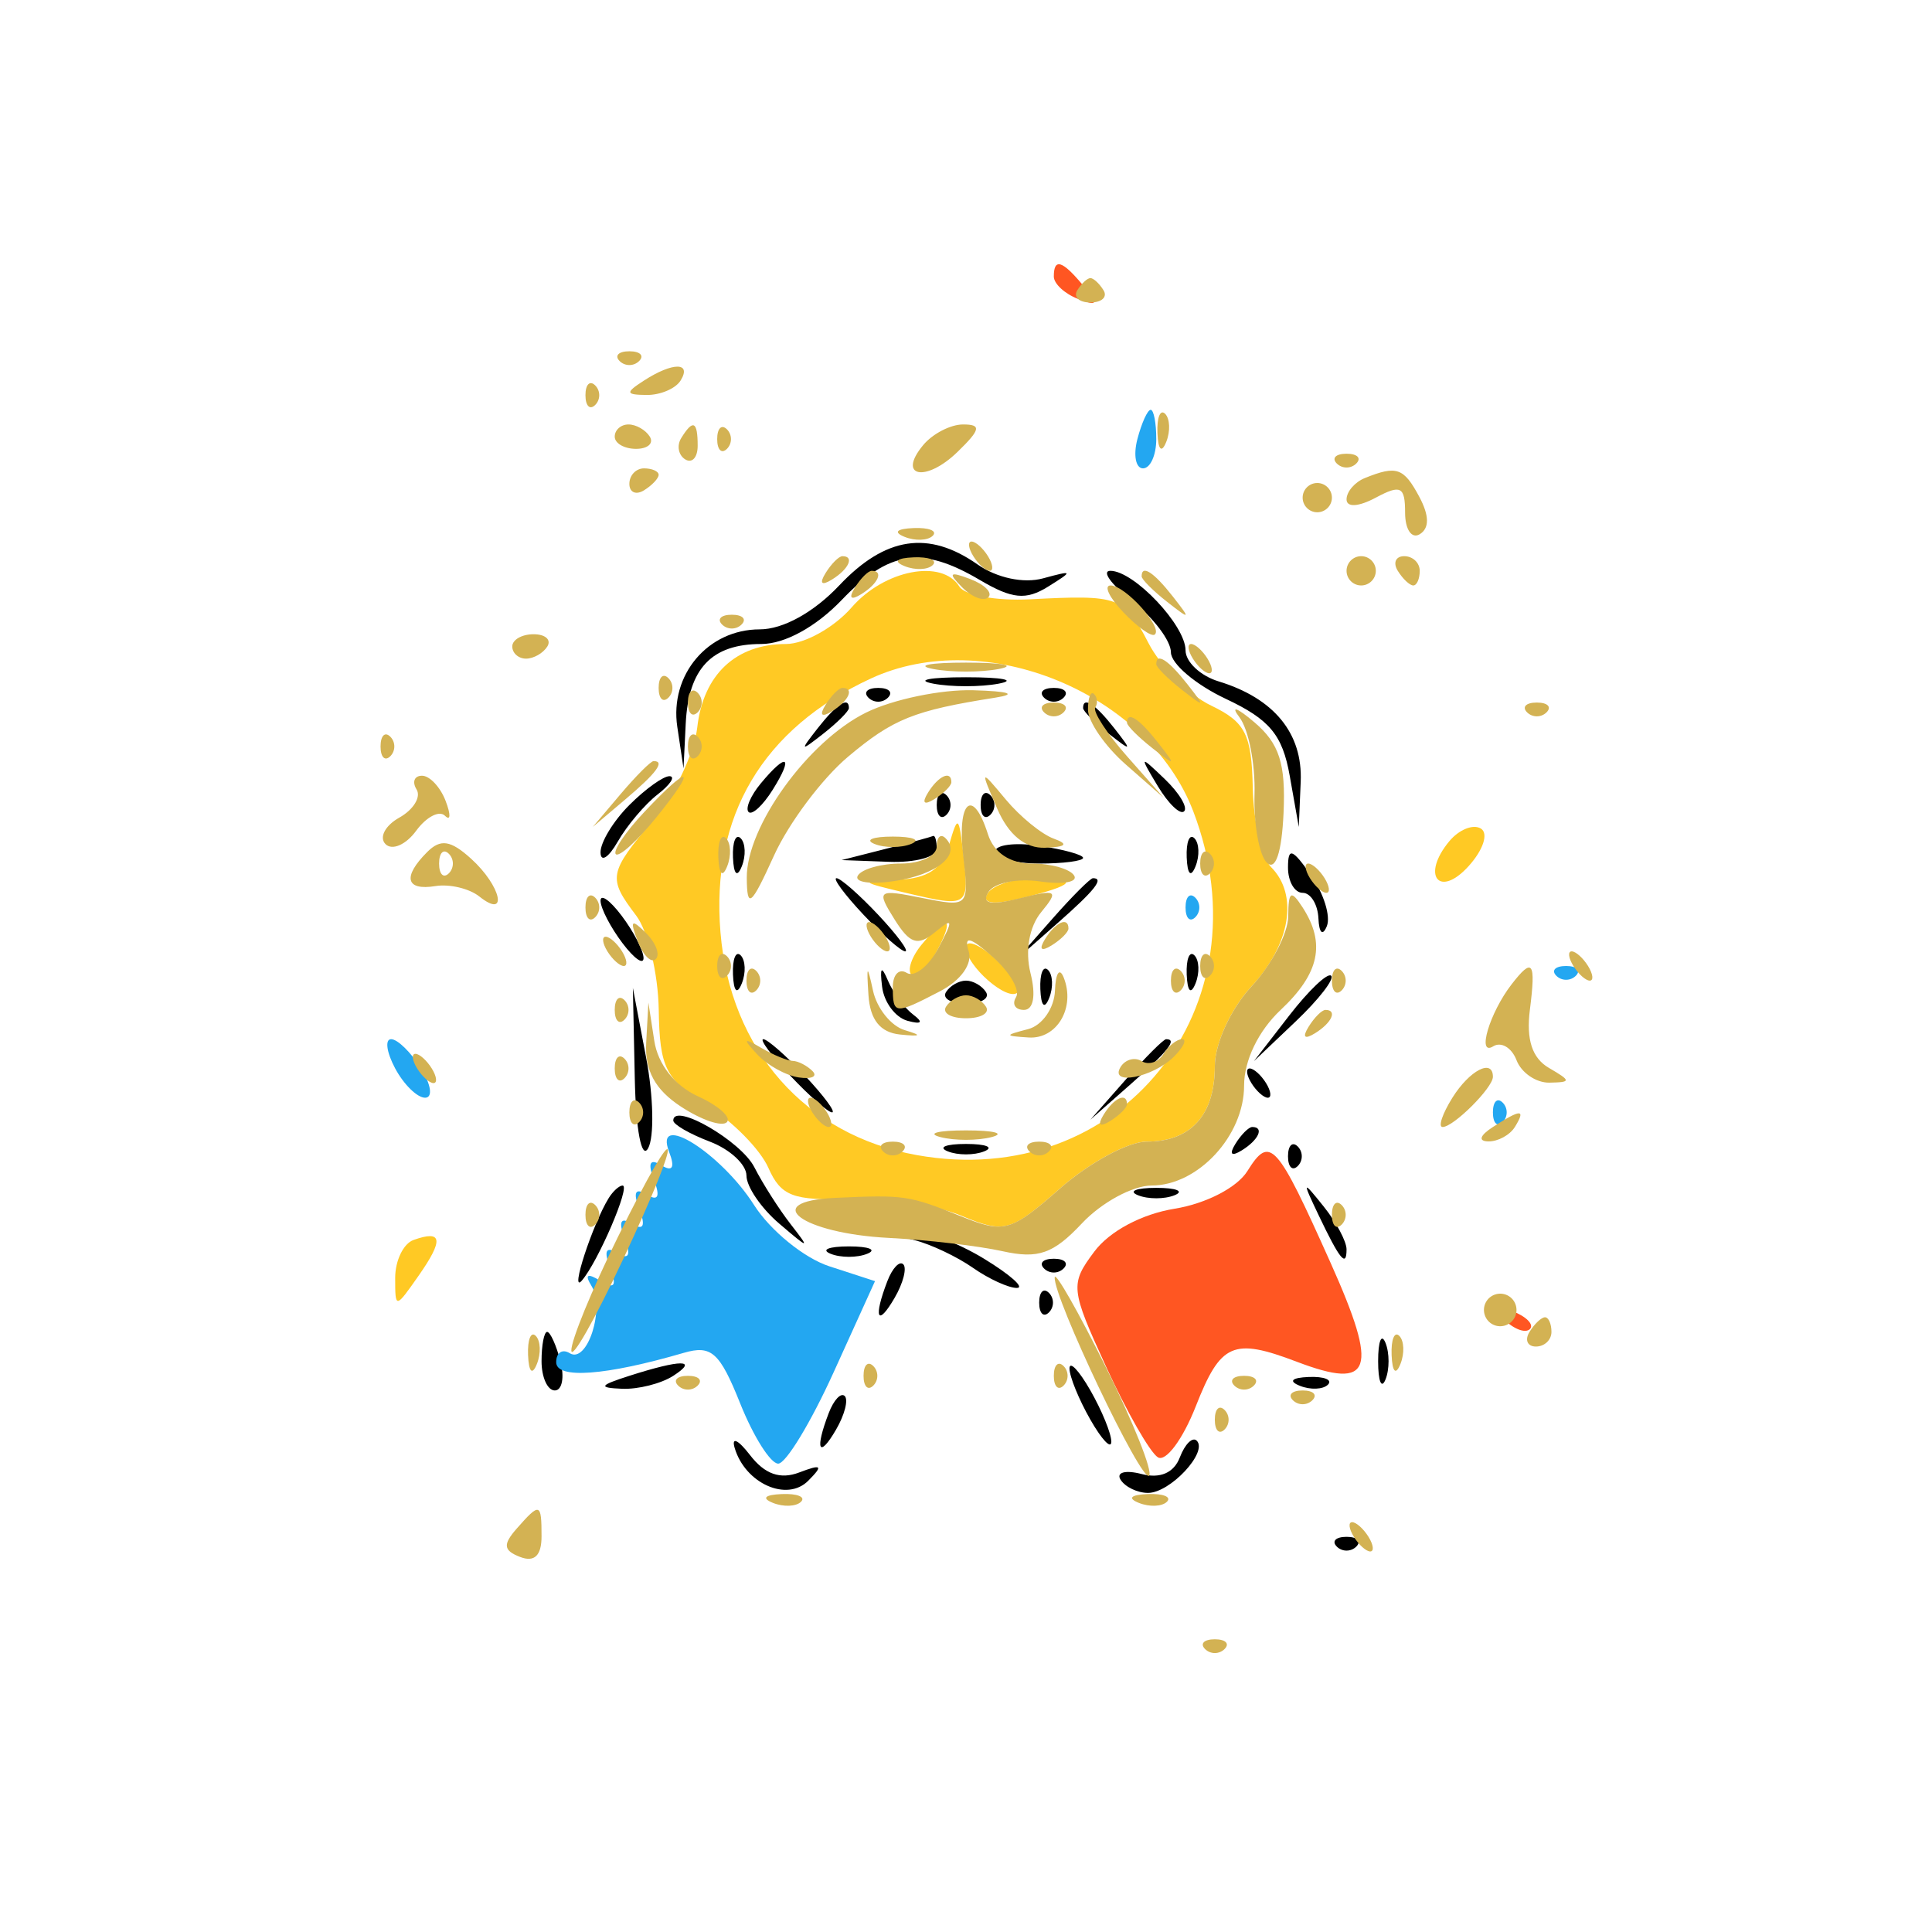 <svg xmlns="http://www.w3.org/2000/svg" viewBox="0 0 132 132" version="1.1">
<path d="M 57.338 40 C 55.604 41.837, 53.499 43, 51.908 43 C 48.367 43, 45.742 46.104, 46.275 49.662 L 46.700 52.500 46.850 49.450 C 47.036 45.671, 48.618 44, 52.013 44 C 53.611 44, 55.742 42.835, 57.500 41 C 60.755 37.603, 62.974 37.281, 66.951 39.630 C 69.150 40.929, 70.097 41.021, 71.606 40.083 C 73.353 38.996, 73.327 38.952, 71.260 39.516 C 69.938 39.878, 68.107 39.488, 66.788 38.564 C 63.435 36.216, 60.487 36.664, 57.338 40 M 77.365 41.073 C 78.814 42.212, 80 43.784, 80 44.565 C 80 45.345, 81.688 46.778, 83.750 47.747 C 86.747 49.156, 87.624 50.212, 88.118 53.005 L 88.737 56.500 88.868 53.405 C 89.009 50.102, 87.047 47.708, 83.250 46.551 C 82.013 46.174, 81 45.221, 81 44.433 C 81 42.727, 77.477 39, 75.865 39 C 75.241 39, 75.916 39.933, 77.365 41.073 M 63.750 46.706 C 64.987 46.944, 67.013 46.944, 68.250 46.706 C 69.487 46.467, 68.475 46.272, 66 46.272 C 63.525 46.272, 62.513 46.467, 63.750 46.706 M 59.333 47.667 C 59.700 48.033, 60.300 48.033, 60.667 47.667 C 61.033 47.300, 60.733 47, 60 47 C 59.267 47, 58.967 47.300, 59.333 47.667 M 71.333 47.667 C 71.700 48.033, 72.300 48.033, 72.667 47.667 C 73.033 47.300, 72.733 47, 72 47 C 71.267 47, 70.967 47.300, 71.333 47.667 M 55.872 49.750 C 54.629 51.336, 54.664 51.371, 56.250 50.128 C 57.212 49.373, 58 48.585, 58 48.378 C 58 47.555, 57.179 48.084, 55.872 49.750 M 74 48.378 C 74 48.585, 74.787 49.373, 75.750 50.128 C 77.336 51.371, 77.371 51.336, 76.128 49.750 C 74.821 48.084, 74 47.555, 74 48.378 M 51.980 53.524 C 51.284 54.362, 50.909 55.242, 51.145 55.479 C 51.382 55.715, 52.125 55.030, 52.796 53.955 C 54.248 51.630, 53.764 51.375, 51.980 53.524 M 79.100 53.705 C 79.829 54.917, 80.640 55.694, 80.903 55.431 C 81.166 55.168, 80.570 54.176, 79.579 53.226 C 77.857 51.577, 77.835 51.598, 79.100 53.705 M 43 55 C 41.900 56.100, 41.014 57.563, 41.030 58.250 C 41.047 58.938, 41.577 58.600, 42.208 57.500 C 42.839 56.400, 44.062 54.952, 44.927 54.282 C 45.792 53.612, 46.163 53.049, 45.750 53.032 C 45.337 53.014, 44.100 53.900, 43 55 M 64 55 C 64 55.733, 64.300 56.033, 64.667 55.667 C 65.033 55.300, 65.033 54.700, 64.667 54.333 C 64.300 53.967, 64 54.267, 64 55 M 67 55 C 67 55.733, 67.300 56.033, 67.667 55.667 C 68.033 55.300, 68.033 54.700, 67.667 54.333 C 67.300 53.967, 67 54.267, 67 55 M 50.079 58.583 C 50.127 59.748, 50.364 59.985, 50.683 59.188 C 50.972 58.466, 50.936 57.603, 50.604 57.271 C 50.272 56.939, 50.036 57.529, 50.079 58.583 M 60.500 58 L 57.500 58.763 60.750 58.882 C 62.538 58.947, 64 58.550, 64 58 C 64 57.450, 63.888 57.053, 63.750 57.118 C 63.612 57.183, 62.150 57.580, 60.500 58 M 68 58.173 C 68 58.628, 69.350 59, 71 59 C 72.650 59, 74 58.826, 74 58.613 C 74 58.401, 72.650 58.029, 71 57.787 C 69.350 57.545, 68 57.718, 68 58.173 M 81.079 58.583 C 81.127 59.748, 81.364 59.985, 81.683 59.188 C 81.972 58.466, 81.936 57.603, 81.604 57.271 C 81.272 56.939, 81.036 57.529, 81.079 58.583 M 88 59.277 C 88 60.225, 88.450 61, 89 61 C 89.550 61, 90.036 61.788, 90.079 62.750 C 90.124 63.752, 90.370 63.977, 90.654 63.276 C 90.926 62.602, 90.441 61.040, 89.575 59.803 C 88.288 57.966, 88 57.870, 88 59.277 M 59 62.500 C 60.292 63.875, 61.574 65, 61.849 65 C 62.124 65, 61.292 63.875, 60 62.500 C 58.708 61.125, 57.426 60, 57.151 60 C 56.876 60, 57.708 61.125, 59 62.500 M 71.924 62.750 L 69.500 65.500 72.250 63.076 C 74.820 60.810, 75.459 60, 74.674 60 C 74.495 60, 73.258 61.237, 71.924 62.750 M 41.032 61.559 C 41.049 62.076, 41.724 63.374, 42.532 64.441 C 43.339 65.509, 43.986 65.959, 43.968 65.441 C 43.951 64.924, 43.276 63.626, 42.468 62.559 C 41.661 61.491, 41.014 61.041, 41.032 61.559 M 50.079 66.583 C 50.127 67.748, 50.364 67.985, 50.683 67.188 C 50.972 66.466, 50.936 65.603, 50.604 65.271 C 50.272 64.939, 50.036 65.529, 50.079 66.583 M 81.079 66.583 C 81.127 67.748, 81.364 67.985, 81.683 67.188 C 81.972 66.466, 81.936 65.603, 81.604 65.271 C 81.272 64.939, 81.036 65.529, 81.079 66.583 M 60.268 67.417 C 60.395 68.472, 61.175 69.518, 62 69.743 C 62.965 70.006, 63.107 69.857, 62.400 69.326 C 61.795 68.872, 61.015 67.825, 60.668 67 C 60.223 65.946, 60.104 66.070, 60.268 67.417 M 71.079 67.583 C 71.127 68.748, 71.364 68.985, 71.683 68.188 C 71.972 67.466, 71.936 66.603, 71.604 66.271 C 71.272 65.939, 71.036 66.529, 71.079 67.583 M 88.086 69.382 L 85.672 72.500 88.533 69.780 C 90.106 68.284, 91.193 66.881, 90.947 66.662 C 90.701 66.443, 89.414 67.667, 88.086 69.382 M 64.632 67.786 C 64.365 68.218, 64.981 68.571, 66 68.571 C 67.019 68.571, 67.635 68.218, 67.368 67.786 C 67.100 67.354, 66.485 67, 66 67 C 65.515 67, 64.900 67.354, 64.632 67.786 M 43.370 73.671 C 43.444 77.203, 43.833 79.250, 44.279 78.458 C 44.708 77.696, 44.649 74.919, 44.149 72.286 L 43.240 67.500 43.370 73.671 M 54 73.500 C 55.292 74.875, 56.574 76, 56.849 76 C 57.124 76, 56.292 74.875, 55 73.500 C 53.708 72.125, 52.426 71, 52.151 71 C 51.876 71, 52.708 72.125, 54 73.500 M 76.924 73.750 L 74.500 76.500 77.250 74.076 C 79.820 71.810, 80.459 71, 79.674 71 C 79.495 71, 78.258 72.237, 76.924 73.750 M 85.500 74 C 85.840 74.550, 86.343 75, 86.618 75 C 86.893 75, 86.840 74.550, 86.500 74 C 86.160 73.450, 85.657 73, 85.382 73 C 85.107 73, 85.160 73.450, 85.500 74 M 46 76.557 C 46 76.828, 47.125 77.477, 48.500 78 C 49.875 78.523, 51 79.567, 51 80.320 C 51 81.074, 52.005 82.547, 53.233 83.595 C 55.316 85.373, 55.369 85.376, 54.022 83.643 C 53.228 82.622, 52.111 80.869, 51.539 79.748 C 50.621 77.946, 46 75.284, 46 76.557 M 84.405 78.155 C 83.962 78.870, 84.130 79.038, 84.845 78.595 C 85.998 77.883, 86.393 77, 85.559 77 C 85.316 77, 84.797 77.520, 84.405 78.155 M 64.750 78.662 C 65.438 78.940, 66.563 78.940, 67.250 78.662 C 67.938 78.385, 67.375 78.158, 66 78.158 C 64.625 78.158, 64.063 78.385, 64.750 78.662 M 88 79 C 88 79.733, 88.300 80.033, 88.667 79.667 C 89.033 79.300, 89.033 78.700, 88.667 78.333 C 88.300 77.967, 88 78.267, 88 79 M 41.589 81.856 C 40.484 83.644, 38.914 88.454, 39.747 87.500 C 40.851 86.235, 43.099 81, 42.538 81 C 42.307 81, 41.880 81.385, 41.589 81.856 M 77.750 81.662 C 78.438 81.940, 79.563 81.940, 80.250 81.662 C 80.938 81.385, 80.375 81.158, 79 81.158 C 77.625 81.158, 77.063 81.385, 77.750 81.662 M 90.080 83 C 91.538 86.061, 92 86.628, 92 85.358 C 92 84.821, 91.300 83.509, 90.445 82.441 C 88.978 80.611, 88.958 80.643, 90.080 83 M 62.500 84.736 C 63.600 85.014, 65.388 85.861, 66.473 86.620 C 67.557 87.379, 68.907 87.998, 69.473 87.996 C 70.038 87.994, 69.027 87.094, 67.226 85.996 C 65.425 84.898, 63.175 84.052, 62.226 84.116 C 60.858 84.208, 60.915 84.337, 62.500 84.736 M 56.750 85.662 C 57.438 85.940, 58.563 85.940, 59.250 85.662 C 59.938 85.385, 59.375 85.158, 58 85.158 C 56.625 85.158, 56.063 85.385, 56.750 85.662 M 60.624 87.539 C 59.659 90.053, 59.943 90.702, 61.122 88.675 C 61.706 87.671, 61.973 86.639, 61.715 86.382 C 61.458 86.124, 60.966 86.645, 60.624 87.539 M 71.333 86.667 C 71.700 87.033, 72.300 87.033, 72.667 86.667 C 73.033 86.300, 72.733 86, 72 86 C 71.267 86, 70.967 86.300, 71.333 86.667 M 71 89 C 71 89.733, 71.300 90.033, 71.667 89.667 C 72.033 89.300, 72.033 88.700, 71.667 88.333 C 71.300 87.967, 71 88.267, 71 89 M 37 93 C 37 94.100, 37.408 95, 37.906 95 C 38.405 95, 38.577 94.100, 38.290 93 C 38.002 91.900, 37.594 91, 37.383 91 C 37.173 91, 37 91.900, 37 93 M 94.158 93 C 94.158 94.375, 94.385 94.938, 94.662 94.250 C 94.940 93.563, 94.940 92.438, 94.662 91.750 C 94.385 91.063, 94.158 91.625, 94.158 93 M 43 94 C 40.940 94.660, 40.852 94.816, 42.500 94.885 C 43.600 94.931, 45.175 94.533, 46 94 C 47.752 92.868, 46.536 92.868, 43 94 M 73.071 93.500 C 73.071 94.050, 73.714 95.625, 74.500 97 C 75.286 98.375, 75.929 99.050, 75.929 98.500 C 75.929 97.950, 75.286 96.375, 74.500 95 C 73.714 93.625, 73.071 92.950, 73.071 93.500 M 88.813 94.683 C 89.534 94.972, 90.397 94.936, 90.729 94.604 C 91.061 94.272, 90.471 94.036, 89.417 94.079 C 88.252 94.127, 88.015 94.364, 88.813 94.683 M 56.624 96.539 C 55.659 99.053, 55.943 99.702, 57.122 97.675 C 57.706 96.671, 57.973 95.639, 57.715 95.382 C 57.458 95.124, 56.966 95.645, 56.624 96.539 M 50.195 98.929 C 50.917 101.361, 53.769 102.632, 55.222 101.168 C 56.262 100.122, 56.147 100.016, 54.605 100.603 C 53.308 101.098, 52.248 100.723, 51.241 99.412 C 50.432 98.361, 49.961 98.143, 50.195 98.929 M 80.611 99.570 C 80.203 100.634, 79.263 101.041, 77.986 100.707 C 76.892 100.421, 76.249 100.595, 76.558 101.093 C 76.866 101.592, 77.711 102, 78.437 102 C 79.946 102, 82.547 99.214, 81.766 98.433 C 81.481 98.147, 80.961 98.659, 80.611 99.570 M 91.333 105.667 C 91.700 106.033, 92.300 106.033, 92.667 105.667 C 93.033 105.300, 92.733 105, 92 105 C 91.267 105, 90.967 105.300, 91.333 105.667" stroke="none" fill="#000000" fill-rule="evenodd"/><path d="M 58.187 41.500 C 56.991 42.875, 54.971 44, 53.698 44 C 50.275 44, 48.051 46.090, 47.640 49.692 C 47.440 51.447, 46.089 54.294, 44.638 56.018 C 41.572 59.663, 41.515 59.977, 43.468 62.559 C 44.276 63.626, 44.968 66.525, 45.007 69 C 45.068 72.947, 45.471 73.747, 48.289 75.509 C 50.055 76.614, 51.950 78.542, 52.500 79.794 C 53.346 81.718, 54.194 82.044, 58 81.904 C 60.475 81.814, 63.921 82.331, 65.658 83.054 C 68.639 84.295, 69.018 84.191, 72.443 81.184 C 74.437 79.433, 77.089 78, 78.335 78 C 81.362 78, 83 76.192, 83 72.852 C 83 71.306, 84.094 68.923, 85.500 67.405 C 88.171 64.523, 88.729 61.129, 86.843 59.243 C 86.206 58.606, 85.643 56.159, 85.593 53.806 C 85.514 50.166, 85.088 49.329, 82.747 48.207 C 81.232 47.481, 79.308 45.563, 78.471 43.944 C 76.817 40.745, 76.499 40.628, 70.359 40.947 C 68.081 41.065, 65.917 40.675, 65.550 40.081 C 64.367 38.168, 60.424 38.928, 58.187 41.500 M 59.500 46.358 C 52.096 49.791, 48.566 55.750, 49.225 63.705 C 49.891 71.732, 55.027 77.556, 62.642 78.920 C 76.537 81.409, 86.647 68.837, 81.528 55.434 C 78.436 47.337, 67.293 42.746, 59.500 46.358 M 64.837 57.750 C 64.371 59.365, 63.385 60.029, 61.344 60.102 C 58.660 60.199, 58.696 60.251, 61.993 61.026 C 66.170 62.008, 66.241 61.958, 65.818 58.341 C 65.510 55.702, 65.440 55.660, 64.837 57.750 M 99.019 57.477 C 97.083 59.810, 98.324 61.404, 100.341 59.176 C 101.343 58.068, 101.712 56.940, 101.178 56.610 C 100.655 56.287, 99.683 56.677, 99.019 57.477 M 67.475 61.040 C 67.054 61.722, 67.808 61.846, 69.666 61.399 C 73.498 60.479, 73.860 60, 70.726 60 C 69.291 60, 67.829 60.468, 67.475 61.040 M 62.980 64.524 C 62.284 65.362, 61.968 66.301, 62.276 66.610 C 62.585 66.919, 63.340 66.233, 63.954 65.086 C 65.264 62.638, 64.778 62.358, 62.980 64.524 M 66 64.723 C 66 65.981, 68.858 68.475, 69.530 67.803 C 69.795 67.538, 69.110 66.504, 68.006 65.506 C 66.903 64.507, 66 64.155, 66 64.723 M 28.250 84.720 C 27.563 84.966, 27 86.129, 27 87.306 C 27 89.430, 27.011 89.429, 28.602 87.158 C 30.327 84.695, 30.228 84.014, 28.250 84.720" stroke="none" fill="#ffc924" fill-rule="evenodd"/><path d="M 72 18.893 C 72 19.384, 72.739 20.069, 73.641 20.416 C 75.014 20.943, 75.076 20.796, 74.019 19.523 C 72.579 17.788, 72 17.607, 72 18.893 M 85.224 80.013 C 84.521 81.138, 82.396 82.236, 80.249 82.584 C 78 82.949, 75.806 84.120, 74.767 85.512 C 73.102 87.740, 73.134 88.051, 75.581 93.397 C 76.983 96.457, 78.571 99.235, 79.111 99.568 C 79.650 99.902, 80.815 98.336, 81.698 96.087 C 83.400 91.754, 84.244 91.382, 88.607 93.041 C 93.759 94.999, 94.215 93.666, 90.914 86.290 C 87.207 78.008, 86.774 77.531, 85.224 80.013 M 102.733 90.124 C 103.412 90.808, 104.219 91.115, 104.526 90.807 C 104.834 90.499, 104.279 89.940, 103.293 89.564 C 101.868 89.022, 101.753 89.136, 102.733 90.124" stroke="none" fill="#ff5622" fill-rule="evenodd"/><path d="M 77.710 30 C 77.423 31.100, 77.595 32, 78.094 32 C 78.592 32, 79 31.100, 79 30 C 79 28.900, 78.827 28, 78.617 28 C 78.406 28, 77.998 28.900, 77.710 30 M 81 62 C 81 62.733, 81.300 63.033, 81.667 62.667 C 82.033 62.300, 82.033 61.700, 81.667 61.333 C 81.300 60.967, 81 61.267, 81 62 M 106.333 66.667 C 106.700 67.033, 107.300 67.033, 107.667 66.667 C 108.033 66.300, 107.733 66, 107 66 C 106.267 66, 105.967 66.300, 106.333 66.667 M 27 73 C 27.589 74.100, 28.508 75, 29.044 75 C 29.583 75, 29.460 74.108, 28.768 73 C 28.081 71.900, 27.161 71, 26.724 71 C 26.287 71, 26.411 71.900, 27 73 M 102 76 C 102 76.733, 102.300 77.033, 102.667 76.667 C 103.033 76.300, 103.033 75.700, 102.667 75.333 C 102.300 74.967, 102 75.267, 102 76 M 45.718 78.707 C 46.130 79.781, 45.949 80.086, 45.181 79.612 C 44.401 79.130, 44.238 79.456, 44.681 80.612 C 45.125 81.769, 44.962 82.095, 44.181 81.612 C 43.401 81.130, 43.238 81.456, 43.681 82.612 C 44.125 83.769, 43.962 84.095, 43.181 83.612 C 42.401 83.130, 42.238 83.456, 42.681 84.612 C 43.125 85.769, 42.962 86.095, 42.181 85.612 C 41.401 85.130, 41.238 85.456, 41.681 86.612 C 42.164 87.868, 41.985 88.109, 41.015 87.510 C 40.131 86.963, 39.930 87.077, 40.410 87.854 C 41.354 89.381, 40.125 93.195, 38.928 92.456 C 38.418 92.140, 38 92.417, 38 93.072 C 38 94.238, 41.372 93.991, 46.715 92.431 C 48.605 91.880, 49.172 92.388, 50.574 95.892 C 51.478 98.152, 52.646 100, 53.170 100 C 53.694 100, 55.397 97.194, 56.953 93.766 L 59.783 87.531 56.660 86.516 C 54.941 85.957, 52.628 84.073, 51.518 82.329 C 49.243 78.753, 44.630 75.873, 45.718 78.707" stroke="none" fill="#23a7f1" fill-rule="evenodd"/><path d="M 73.603 19.833 C 73.320 20.292, 73.723 20.667, 74.500 20.667 C 75.277 20.667, 75.680 20.292, 75.397 19.833 C 75.114 19.375, 74.710 19, 74.500 19 C 74.290 19, 73.886 19.375, 73.603 19.833 M 42.333 24.667 C 42.700 25.033, 43.300 25.033, 43.667 24.667 C 44.033 24.300, 43.733 24, 43 24 C 42.267 24, 41.967 24.300, 42.333 24.667 M 44 26 C 42.707 26.835, 42.734 26.971, 44.191 26.985 C 45.121 26.993, 46.160 26.550, 46.500 26 C 47.282 24.734, 45.958 24.734, 44 26 M 40 27 C 40 27.733, 40.300 28.033, 40.667 27.667 C 41.033 27.300, 41.033 26.700, 40.667 26.333 C 40.300 25.967, 40 26.267, 40 27 M 79.079 29.583 C 79.127 30.748, 79.364 30.985, 79.683 30.188 C 79.972 29.466, 79.936 28.603, 79.604 28.271 C 79.272 27.939, 79.036 28.529, 79.079 29.583 M 42 29.833 C 42 30.292, 42.655 30.667, 43.456 30.667 C 44.257 30.667, 44.680 30.292, 44.397 29.833 C 44.114 29.375, 43.459 29, 42.941 29 C 42.423 29, 42 29.375, 42 29.833 M 46.543 29.931 C 46.226 30.443, 46.350 31.098, 46.817 31.387 C 47.284 31.676, 47.667 31.257, 47.667 30.456 C 47.667 28.770, 47.351 28.623, 46.543 29.931 M 49 30 C 49 30.733, 49.300 31.033, 49.667 30.667 C 50.033 30.300, 50.033 29.700, 49.667 29.333 C 49.300 28.967, 49 29.267, 49 30 M 63.074 30.411 C 61.265 32.591, 63.256 32.982, 65.425 30.872 C 67.001 29.340, 67.068 29, 65.797 29 C 64.944 29, 63.718 29.635, 63.074 30.411 M 91.333 31.667 C 91.700 32.033, 92.300 32.033, 92.667 31.667 C 93.033 31.300, 92.733 31, 92 31 C 91.267 31, 90.967 31.300, 91.333 31.667 M 43 33.059 C 43 33.641, 43.450 33.840, 44 33.500 C 44.550 33.160, 45 32.684, 45 32.441 C 45 32.198, 44.550 32, 44 32 C 43.450 32, 43 32.477, 43 33.059 M 93.250 32.662 C 92.563 32.940, 92 33.595, 92 34.119 C 92 34.681, 92.817 34.633, 94 34 C 95.704 33.088, 96 33.240, 96 35.024 C 96 36.176, 96.451 36.839, 97.003 36.498 C 97.670 36.086, 97.658 35.229, 96.968 33.939 C 95.904 31.952, 95.422 31.786, 93.250 32.662 M 89 34 C 89 34.550, 89.450 35, 90 35 C 90.550 35, 91 34.550, 91 34 C 91 33.450, 90.550 33, 90 33 C 89.450 33, 89 33.450, 89 34 M 61.813 36.683 C 62.534 36.972, 63.397 36.936, 63.729 36.604 C 64.061 36.272, 63.471 36.036, 62.417 36.079 C 61.252 36.127, 61.015 36.364, 61.813 36.683 M 66.500 38 C 66.840 38.550, 67.343 39, 67.618 39 C 67.893 39, 67.840 38.550, 67.500 38 C 67.160 37.450, 66.657 37, 66.382 37 C 66.107 37, 66.160 37.450, 66.500 38 M 56.405 39.155 C 55.962 39.870, 56.130 40.038, 56.845 39.595 C 57.998 38.883, 58.393 38, 57.559 38 C 57.316 38, 56.797 38.520, 56.405 39.155 M 61.813 38.683 C 62.534 38.972, 63.397 38.936, 63.729 38.604 C 64.061 38.272, 63.471 38.036, 62.417 38.079 C 61.252 38.127, 61.015 38.364, 61.813 38.683 M 92 39 C 92 39.550, 92.450 40, 93 40 C 93.550 40, 94 39.550, 94 39 C 94 38.450, 93.550 38, 93 38 C 92.450 38, 92 38.450, 92 39 M 95.500 39 C 95.840 39.550, 96.316 40, 96.559 40 C 96.802 40, 97 39.550, 97 39 C 97 38.450, 96.523 38, 95.941 38 C 95.359 38, 95.160 38.450, 95.500 39 M 58.405 40.155 C 57.962 40.870, 58.130 41.038, 58.845 40.595 C 59.998 39.883, 60.393 39, 59.559 39 C 59.316 39, 58.797 39.520, 58.405 40.155 M 65.733 40.124 C 66.412 40.808, 67.219 41.115, 67.526 40.807 C 67.834 40.499, 67.279 39.940, 66.293 39.564 C 64.868 39.022, 64.753 39.136, 65.733 40.124 M 78 39.378 C 78 39.585, 78.787 40.373, 79.750 41.128 C 81.336 42.371, 81.371 42.336, 80.128 40.750 C 78.821 39.084, 78 38.555, 78 39.378 M 76.750 41.833 C 77.713 42.842, 78.677 43.528, 78.893 43.357 C 79.483 42.892, 76.886 40, 75.878 40 C 75.395 40, 75.787 40.825, 76.750 41.833 M 49.333 42.667 C 49.700 43.033, 50.300 43.033, 50.667 42.667 C 51.033 42.300, 50.733 42, 50 42 C 49.267 42, 48.967 42.300, 49.333 42.667 M 35 44.167 C 35 44.625, 35.423 45, 35.941 45 C 36.459 45, 37.114 44.625, 37.397 44.167 C 37.680 43.708, 37.257 43.333, 36.456 43.333 C 35.655 43.333, 35 43.708, 35 44.167 M 81.500 45 C 81.840 45.550, 82.343 46, 82.618 46 C 82.893 46, 82.840 45.550, 82.500 45 C 82.160 44.450, 81.657 44, 81.382 44 C 81.107 44, 81.160 44.450, 81.500 45 M 63.750 45.706 C 64.987 45.944, 67.013 45.944, 68.250 45.706 C 69.487 45.467, 68.475 45.272, 66 45.272 C 63.525 45.272, 62.513 45.467, 63.750 45.706 M 79 45.378 C 79 45.585, 79.787 46.373, 80.750 47.128 C 82.336 48.371, 82.371 48.336, 81.128 46.750 C 79.821 45.084, 79 44.555, 79 45.378 M 45 47 C 45 47.733, 45.300 48.033, 45.667 47.667 C 46.033 47.300, 46.033 46.700, 45.667 46.333 C 45.300 45.967, 45 46.267, 45 47 M 47 48 C 47 48.733, 47.300 49.033, 47.667 48.667 C 48.033 48.300, 48.033 47.700, 47.667 47.333 C 47.300 46.967, 47 47.267, 47 48 M 56.405 48.155 C 55.962 48.870, 56.130 49.038, 56.845 48.595 C 57.998 47.883, 58.393 47, 57.559 47 C 57.316 47, 56.797 47.520, 56.405 48.155 M 59.177 48.683 C 55.206 50.640, 50.991 56.479, 51.022 59.982 C 51.041 62.135, 51.310 61.913, 52.880 58.459 C 53.889 56.236, 56.164 53.198, 57.935 51.708 C 61.019 49.113, 62.442 48.542, 68 47.666 C 69.533 47.425, 68.954 47.229, 66.500 47.159 C 64.300 47.097, 61.005 47.782, 59.177 48.683 M 74.333 48.482 C 74.333 49.298, 75.496 50.985, 76.917 52.232 L 79.500 54.500 77 51.669 C 75.625 50.113, 74.650 48.613, 74.833 48.336 C 75.017 48.060, 74.979 47.646, 74.750 47.417 C 74.521 47.188, 74.333 47.667, 74.333 48.482 M 71.333 48.667 C 71.700 49.033, 72.300 49.033, 72.667 48.667 C 73.033 48.300, 72.733 48, 72 48 C 71.267 48, 70.967 48.300, 71.333 48.667 M 84.678 49 C 85.307 49.825, 85.772 52.188, 85.712 54.252 C 85.653 56.315, 86.030 58.424, 86.552 58.938 C 87.147 59.525, 87.573 58.261, 87.696 55.543 C 87.849 52.176, 87.408 50.800, 85.713 49.356 C 84.515 48.335, 84.049 48.175, 84.678 49 M 104.333 48.667 C 104.700 49.033, 105.300 49.033, 105.667 48.667 C 106.033 48.300, 105.733 48, 105 48 C 104.267 48, 103.967 48.300, 104.333 48.667 M 77 49.378 C 77 49.585, 77.787 50.373, 78.750 51.128 C 80.336 52.371, 80.371 52.336, 79.128 50.750 C 77.821 49.084, 77 48.555, 77 49.378 M 26 51 C 26 51.733, 26.300 52.033, 26.667 51.667 C 27.033 51.300, 27.033 50.700, 26.667 50.333 C 26.300 49.967, 26 50.267, 26 51 M 47 51 C 47 51.733, 47.300 52.033, 47.667 51.667 C 48.033 51.300, 48.033 50.700, 47.667 50.333 C 47.300 49.967, 47 50.267, 47 51 M 42.405 54.250 L 40.500 56.500 42.750 54.595 C 44.864 52.805, 45.455 52, 44.655 52 C 44.465 52, 43.453 53.013, 42.405 54.250 M 28.462 53.939 C 28.781 54.455, 28.249 55.321, 27.279 55.864 C 26.310 56.406, 25.887 57.221, 26.340 57.673 C 26.793 58.126, 27.734 57.717, 28.431 56.764 C 29.128 55.811, 30.015 55.348, 30.402 55.735 C 30.789 56.122, 30.809 55.665, 30.446 54.720 C 30.083 53.774, 29.358 53, 28.834 53 C 28.310 53, 28.143 53.422, 28.462 53.939 M 44.004 55.496 C 42.714 56.869, 41.848 58.160, 42.079 58.364 C 42.311 58.569, 43.547 57.446, 44.826 55.868 C 47.689 52.338, 47.185 52.110, 44.004 55.496 M 63.405 54.155 C 62.962 54.870, 63.130 55.038, 63.845 54.595 C 64.480 54.203, 65 53.684, 65 53.441 C 65 52.607, 64.117 53.002, 63.405 54.155 M 68.133 55.250 C 68.910 57.049, 70.043 57.973, 71.411 57.921 C 72.848 57.867, 73.032 57.673, 72 57.301 C 71.175 57.003, 69.700 55.801, 68.723 54.630 C 66.961 52.519, 66.956 52.524, 68.133 55.250 M 65.810 58.497 C 66.214 61.956, 66.183 61.987, 63.010 61.352 C 59.953 60.741, 59.864 60.809, 61.110 62.804 C 62.163 64.490, 62.701 64.664, 63.873 63.699 C 65.124 62.668, 65.157 62.819, 64.114 64.778 C 63.446 66.031, 62.472 66.792, 61.950 66.469 C 61.427 66.146, 61 66.584, 61 67.441 C 61 69.325, 61.124 69.336, 64.213 67.733 C 65.650 66.988, 66.460 65.856, 66.182 64.983 C 65.837 63.904, 66.286 64.013, 67.830 65.384 C 68.998 66.420, 69.712 67.657, 69.417 68.134 C 69.123 68.610, 69.367 69, 69.960 69 C 70.612 69, 70.789 68.007, 70.407 66.487 C 70.028 64.974, 70.318 63.316, 71.138 62.321 C 72.364 60.833, 72.217 60.739, 69.666 61.374 C 67.665 61.873, 67.039 61.747, 67.535 60.944 C 67.921 60.319, 69.510 59.995, 71.066 60.223 C 72.621 60.451, 73.667 60.270, 73.388 59.819 C 73.110 59.369, 71.814 59, 70.508 59 C 69.013 59, 67.900 58.260, 67.500 57 C 66.467 53.746, 65.369 54.718, 65.810 58.497 M 29.186 58.214 C 27.490 59.910, 27.722 60.868, 29.750 60.540 C 30.712 60.384, 32.063 60.704, 32.750 61.251 C 34.748 62.840, 34.244 60.531, 32.186 58.669 C 30.787 57.403, 30.101 57.299, 29.186 58.214 M 49.079 58.583 C 49.127 59.748, 49.364 59.985, 49.683 59.188 C 49.972 58.466, 49.936 57.603, 49.604 57.271 C 49.272 56.939, 49.036 57.529, 49.079 58.583 M 59.750 57.662 C 60.438 57.940, 61.563 57.940, 62.250 57.662 C 62.938 57.385, 62.375 57.158, 61 57.158 C 59.625 57.158, 59.063 57.385, 59.750 57.662 M 64 57.833 C 64 58.475, 62.902 59, 61.559 59 C 60.216 59, 58.890 59.369, 58.612 59.819 C 58.333 60.270, 59.437 60.443, 61.065 60.204 C 64.044 59.767, 65.713 58.380, 64.600 57.267 C 64.270 56.937, 64 57.192, 64 57.833 M 30 59 C 30 59.733, 30.300 60.033, 30.667 59.667 C 31.033 59.300, 31.033 58.700, 30.667 58.333 C 30.300 57.967, 30 58.267, 30 59 M 82 59 C 82 59.733, 82.300 60.033, 82.667 59.667 C 83.033 59.300, 83.033 58.700, 82.667 58.333 C 82.300 57.967, 82 58.267, 82 59 M 89.500 60 C 89.840 60.550, 90.343 61, 90.618 61 C 90.893 61, 90.840 60.550, 90.500 60 C 90.160 59.450, 89.657 59, 89.382 59 C 89.107 59, 89.160 59.450, 89.500 60 M 40 62 C 40 62.733, 40.300 63.033, 40.667 62.667 C 41.033 62.300, 41.033 61.700, 40.667 61.333 C 40.300 60.967, 40 61.267, 40 62 M 88.015 62.604 C 88.007 63.761, 86.875 65.922, 85.500 67.405 C 84.094 68.923, 83 71.306, 83 72.852 C 83 76.192, 81.362 78, 78.335 78 C 77.089 78, 74.437 79.433, 72.443 81.184 C 69.042 84.170, 68.619 84.290, 65.658 83.100 C 62.087 81.666, 61.807 81.625, 57.050 81.842 C 51.847 82.080, 54.788 84.274, 60.716 84.577 C 63.347 84.712, 66.851 85.122, 68.503 85.488 C 70.937 86.028, 71.965 85.666, 73.927 83.577 C 75.259 82.160, 77.395 81, 78.674 81 C 81.849 81, 85 77.600, 85 74.174 C 85 72.453, 85.977 70.431, 87.500 69 C 90.148 66.513, 90.588 64.457, 89 62 C 88.205 60.770, 88.028 60.879, 88.015 62.604 M 43.564 64.293 C 43.940 65.279, 44.499 65.834, 44.807 65.526 C 45.115 65.219, 44.808 64.412, 44.124 63.733 C 43.136 62.753, 43.022 62.868, 43.564 64.293 M 59.500 64 C 59.840 64.550, 60.343 65, 60.618 65 C 60.893 65, 60.840 64.550, 60.500 64 C 60.160 63.450, 59.657 63, 59.382 63 C 59.107 63, 59.160 63.450, 59.500 64 M 71.405 64.155 C 70.962 64.870, 71.130 65.038, 71.845 64.595 C 72.480 64.203, 73 63.684, 73 63.441 C 73 62.607, 72.117 63.002, 71.405 64.155 M 41.500 65 C 41.840 65.550, 42.343 66, 42.618 66 C 42.893 66, 42.840 65.550, 42.500 65 C 42.160 64.450, 41.657 64, 41.382 64 C 41.107 64, 41.160 64.450, 41.500 65 M 49 66 C 49 66.733, 49.300 67.033, 49.667 66.667 C 50.033 66.300, 50.033 65.700, 49.667 65.333 C 49.300 64.967, 49 65.267, 49 66 M 82 66 C 82 66.733, 82.300 67.033, 82.667 66.667 C 83.033 66.300, 83.033 65.700, 82.667 65.333 C 82.300 64.967, 82 65.267, 82 66 M 107.500 66 C 107.840 66.550, 108.343 67, 108.618 67 C 108.893 67, 108.840 66.550, 108.500 66 C 108.160 65.450, 107.657 65, 107.382 65 C 107.107 65, 107.160 65.450, 107.500 66 M 51 67 C 51 67.733, 51.300 68.033, 51.667 67.667 C 52.033 67.300, 52.033 66.700, 51.667 66.333 C 51.300 65.967, 51 66.267, 51 67 M 59.336 67.990 C 59.447 69.680, 60.142 70.545, 61.500 70.682 C 62.939 70.828, 63.027 70.744, 61.811 70.381 C 60.883 70.104, 59.909 68.892, 59.648 67.689 C 59.249 65.854, 59.199 65.903, 59.336 67.990 M 72.079 67.677 C 72.036 68.874, 71.213 70.059, 70.250 70.311 C 68.610 70.739, 68.612 70.775, 70.281 70.884 C 72.221 71.010, 73.494 68.827, 72.673 66.783 C 72.390 66.077, 72.122 66.480, 72.079 67.677 M 80 67 C 80 67.733, 80.300 68.033, 80.667 67.667 C 81.033 67.300, 81.033 66.700, 80.667 66.333 C 80.300 65.967, 80 66.267, 80 67 M 91 67 C 91 67.733, 91.300 68.033, 91.667 67.667 C 92.033 67.300, 92.033 66.700, 91.667 66.333 C 91.300 65.967, 91 66.267, 91 67 M 103.278 67.250 C 101.771 69.197, 100.882 72.191, 102.019 71.489 C 102.566 71.150, 103.284 71.577, 103.614 72.437 C 103.944 73.296, 104.953 73.986, 105.857 73.970 C 107.360 73.942, 107.357 73.856, 105.824 72.961 C 104.682 72.295, 104.268 71.030, 104.526 68.992 C 104.944 65.696, 104.721 65.385, 103.278 67.250 M 42 69 C 42 69.733, 42.300 70.033, 42.667 69.667 C 43.033 69.300, 43.033 68.700, 42.667 68.333 C 42.300 67.967, 42 68.267, 42 69 M 64.632 68.786 C 64.365 69.218, 64.981 69.571, 66 69.571 C 67.019 69.571, 67.635 69.218, 67.368 68.786 C 67.100 68.354, 66.485 68, 66 68 C 65.515 68, 64.900 68.354, 64.632 68.786 M 44.150 71.227 C 44.045 73.143, 44.753 74.447, 46.531 75.612 C 47.923 76.525, 49.332 77.002, 49.660 76.673 C 49.989 76.344, 49.099 75.547, 47.683 74.901 C 46.104 74.182, 44.950 72.715, 44.703 71.114 L 44.300 68.500 44.150 71.227 M 89.405 70.155 C 88.962 70.870, 89.130 71.038, 89.845 70.595 C 90.998 69.883, 91.393 69, 90.559 69 C 90.316 69, 89.797 69.520, 89.405 70.155 M 51.740 72.043 C 52.422 72.778, 53.701 73.486, 54.582 73.615 C 55.462 73.744, 55.880 73.546, 55.508 73.175 C 55.137 72.804, 54.533 72.493, 54.167 72.485 C 53.800 72.476, 52.825 72.073, 52 71.588 C 50.784 70.874, 50.735 70.960, 51.740 72.043 M 79.490 72.016 C 79.144 72.575, 78.474 72.793, 78 72.500 C 77.526 72.207, 76.880 72.385, 76.564 72.896 C 75.753 74.209, 78.776 73.624, 80.210 72.190 C 80.865 71.535, 81.112 71, 80.759 71 C 80.406 71, 79.835 71.457, 79.490 72.016 M 28.500 73 C 28.840 73.550, 29.343 74, 29.618 74 C 29.893 74, 29.840 73.550, 29.500 73 C 29.160 72.450, 28.657 72, 28.382 72 C 28.107 72, 28.160 72.450, 28.500 73 M 42 73 C 42 73.733, 42.300 74.033, 42.667 73.667 C 43.033 73.300, 43.033 72.700, 42.667 72.333 C 42.300 71.967, 42 72.267, 42 73 M 99.232 75 C 98.545 76.100, 98.244 77, 98.563 77 C 99.312 77, 102 74.318, 102 73.571 C 102 72.299, 100.404 73.123, 99.232 75 M 43 76 C 43 76.733, 43.300 77.033, 43.667 76.667 C 44.033 76.300, 44.033 75.700, 43.667 75.333 C 43.300 74.967, 43 75.267, 43 76 M 55.500 76 C 55.840 76.550, 56.343 77, 56.618 77 C 56.893 77, 56.840 76.550, 56.500 76 C 56.160 75.450, 55.657 75, 55.382 75 C 55.107 75, 55.160 75.450, 55.500 76 M 75.405 76.155 C 74.962 76.870, 75.130 77.038, 75.845 76.595 C 76.480 76.203, 77 75.684, 77 75.441 C 77 74.607, 76.117 75.002, 75.405 76.155 M 102 77 C 101.099 77.582, 100.975 77.975, 101.691 77.985 C 102.346 77.993, 103.160 77.550, 103.500 77 C 104.267 75.758, 103.921 75.758, 102 77 M 64.250 77.689 C 65.213 77.941, 66.787 77.941, 67.750 77.689 C 68.713 77.438, 67.925 77.232, 66 77.232 C 64.075 77.232, 63.288 77.438, 64.250 77.689 M 42.199 84.551 C 40.439 88.119, 39.016 91.592, 39.036 92.269 C 39.056 92.946, 40.635 90.167, 42.546 86.093 C 46.850 76.917, 46.572 75.682, 42.199 84.551 M 60.333 78.667 C 60.700 79.033, 61.300 79.033, 61.667 78.667 C 62.033 78.300, 61.733 78, 61 78 C 60.267 78, 59.967 78.300, 60.333 78.667 M 70.333 78.667 C 70.700 79.033, 71.300 79.033, 71.667 78.667 C 72.033 78.300, 71.733 78, 71 78 C 70.267 78, 69.967 78.300, 70.333 78.667 M 40 83 C 40 83.733, 40.300 84.033, 40.667 83.667 C 41.033 83.300, 41.033 82.700, 40.667 82.333 C 40.300 81.967, 40 82.267, 40 83 M 91 83 C 91 83.733, 91.300 84.033, 91.667 83.667 C 92.033 83.300, 92.033 82.700, 91.667 82.333 C 91.300 81.967, 91 82.267, 91 83 M 72.061 87.272 C 71.954 88.629, 77.998 101.335, 78.508 100.825 C 78.778 100.555, 77.452 97.221, 75.561 93.417 C 73.670 89.613, 72.095 86.847, 72.061 87.272 M 101.553 88.915 C 101.231 89.436, 101.394 90.125, 101.915 90.447 C 102.436 90.769, 103.125 90.606, 103.447 90.085 C 103.769 89.564, 103.606 88.875, 103.085 88.553 C 102.564 88.231, 101.875 88.394, 101.553 88.915 M 104.500 91 C 104.160 91.550, 104.359 92, 104.941 92 C 105.523 92, 106 91.550, 106 91 C 106 90.450, 105.802 90, 105.559 90 C 105.316 90, 104.840 90.450, 104.500 91 M 36.079 92.583 C 36.127 93.748, 36.364 93.985, 36.683 93.188 C 36.972 92.466, 36.936 91.603, 36.604 91.271 C 36.272 90.939, 36.036 91.529, 36.079 92.583 M 95.079 92.583 C 95.127 93.748, 95.364 93.985, 95.683 93.188 C 95.972 92.466, 95.936 91.603, 95.604 91.271 C 95.272 90.939, 95.036 91.529, 95.079 92.583 M 59 94 C 59 94.733, 59.300 95.033, 59.667 94.667 C 60.033 94.300, 60.033 93.700, 59.667 93.333 C 59.300 92.967, 59 93.267, 59 94 M 72 94 C 72 94.733, 72.300 95.033, 72.667 94.667 C 73.033 94.300, 73.033 93.700, 72.667 93.333 C 72.300 92.967, 72 93.267, 72 94 M 46.333 94.667 C 46.700 95.033, 47.300 95.033, 47.667 94.667 C 48.033 94.300, 47.733 94, 47 94 C 46.267 94, 45.967 94.300, 46.333 94.667 M 84.333 94.667 C 84.700 95.033, 85.300 95.033, 85.667 94.667 C 86.033 94.300, 85.733 94, 85 94 C 84.267 94, 83.967 94.300, 84.333 94.667 M 88.333 95.667 C 88.700 96.033, 89.300 96.033, 89.667 95.667 C 90.033 95.300, 89.733 95, 89 95 C 88.267 95, 87.967 95.300, 88.333 95.667 M 83 97 C 83 97.733, 83.300 98.033, 83.667 97.667 C 84.033 97.300, 84.033 96.700, 83.667 96.333 C 83.300 95.967, 83 96.267, 83 97 M 52.813 102.683 C 53.534 102.972, 54.397 102.936, 54.729 102.604 C 55.061 102.272, 54.471 102.036, 53.417 102.079 C 52.252 102.127, 52.015 102.364, 52.813 102.683 M 77.813 102.683 C 78.534 102.972, 79.397 102.936, 79.729 102.604 C 80.061 102.272, 79.471 102.036, 78.417 102.079 C 77.252 102.127, 77.015 102.364, 77.813 102.683 M 35.295 104.448 C 34.344 105.531, 34.396 105.938, 35.545 106.379 C 36.515 106.751, 37 106.281, 37 104.969 C 37 102.665, 36.891 102.631, 35.295 104.448 M 92.500 105 C 92.840 105.550, 93.343 106, 93.618 106 C 93.893 106, 93.840 105.550, 93.500 105 C 93.160 104.450, 92.657 104, 92.382 104 C 92.107 104, 92.160 104.450, 92.500 105 M 82.333 112.667 C 82.700 113.033, 83.300 113.033, 83.667 112.667 C 84.033 112.300, 83.733 112, 83 112 C 82.267 112, 81.967 112.300, 82.333 112.667" stroke="none" fill="#d3b253" fill-rule="evenodd"/>
</svg>